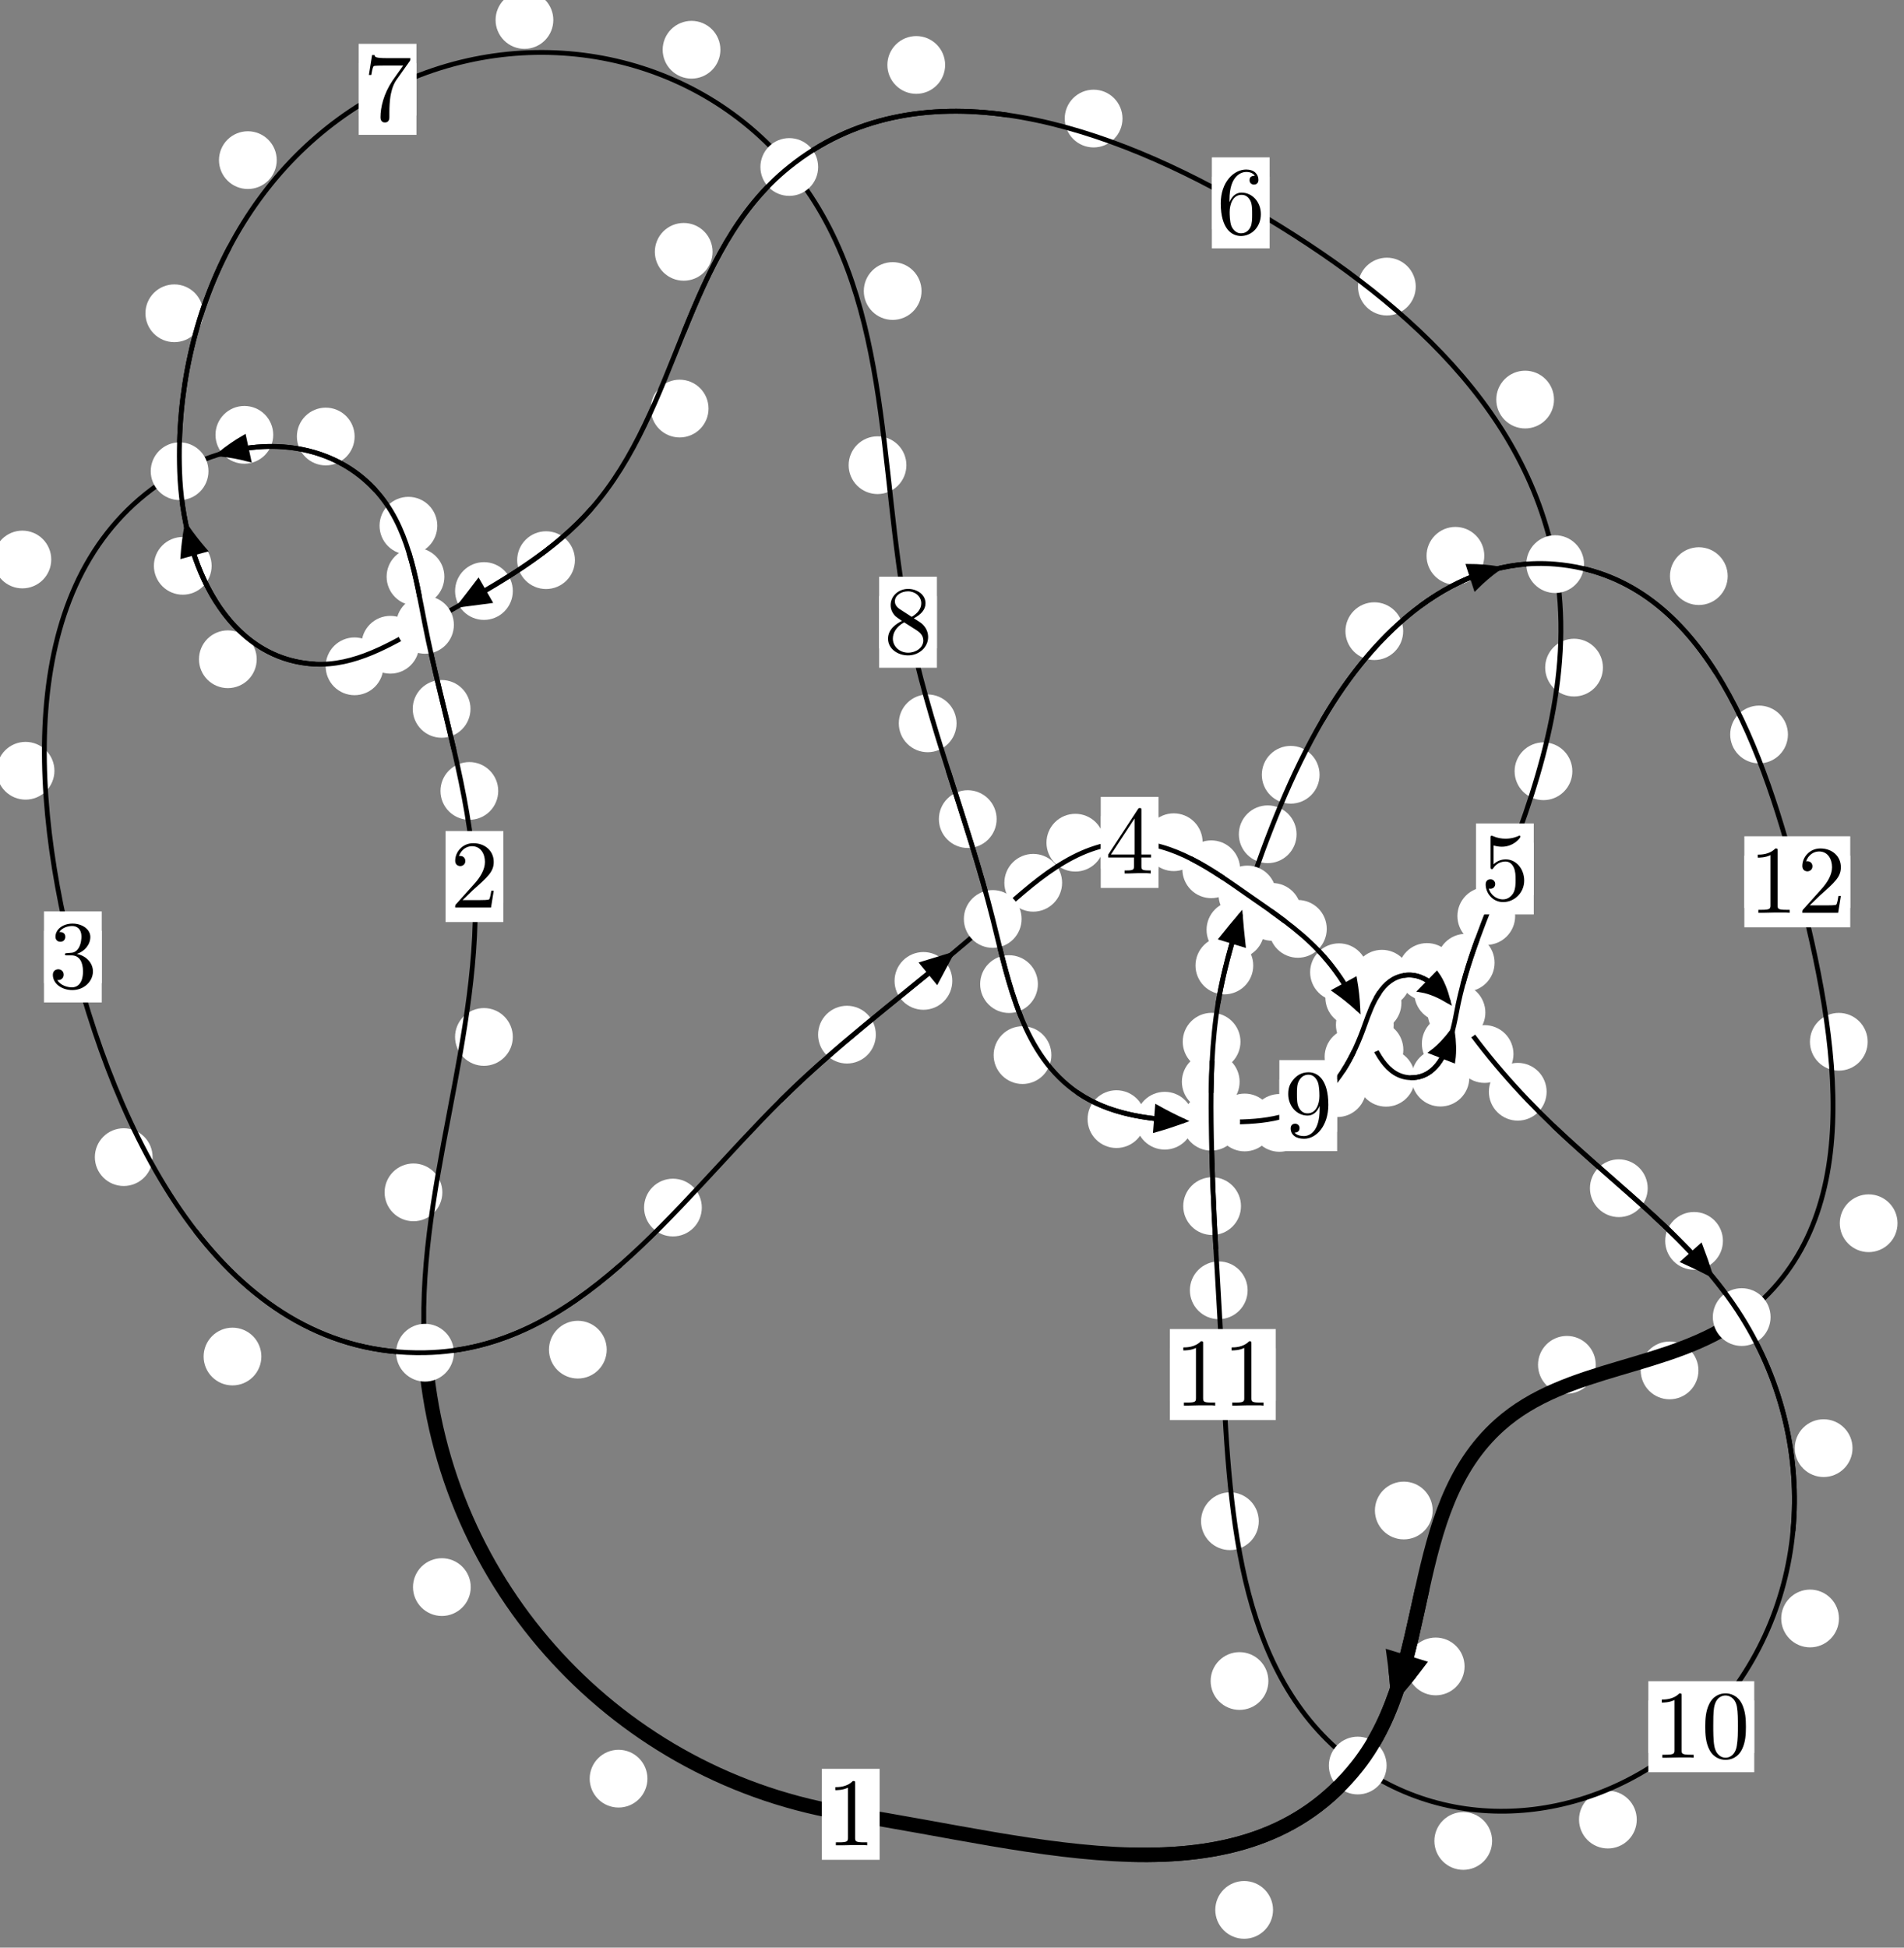 <?xml version="1.0"?>
<!-- Created by MetaPost 1.999 on 2021.07.06:0016 -->
<svg version="1.1" xmlns="http://www.w3.org/2000/svg" xmlns:xlink="http://www.w3.org/1999/xlink" width="197.117" height="201.576" viewBox="0 0 197.117 201.576">
<rect x="0" y="0" width="197.117" height="201.576" fill="#808080" stroke="none"/>
<!-- Original BoundingBox: -44.671341 -60.655792 152.446091 140.919754 -->
  <defs>
    <g transform="scale(0.01,0.01)" id="GLYPHcmr10_48">
      <path style="fill-rule: evenodd;" d="M460 -320C460 -400,455 -480,420 -554C374 -650,292 -666,250 -666C190 -666,117 -640,76 -547C44 -478,39 -400,39 -320C39 -245,43 -155,84 -79C127 2,200 22,249 22C303 22,379 1,423 -94C455 -163,460 -241,460 -320M249 -0C210 -0,151 -25,133 -121C122 -181,122 -273,122 -332C122 -396,122 -462,130 -516C149 -635,224 -644,249 -644C282 -644,348 -626,367 -527C377 -471,377 -395,377 -332C377 -257,377 -189,366 -125C351 -30,294 -0,249 -0"></path>
    </g>
    <g transform="scale(0.01,0.01)" id="GLYPHcmr10_49">
      <path style="fill-rule: evenodd;" d="M294 -640C294 -664,294 -666,271 -666C209 -602,121 -602,89 -602L89 -571C109 -571,168 -571,220 -597L220 -79C220 -43,217 -31,127 -31L95 -31L95 -0L257 -0L130 -3L217 -3L257 -3L297 -3L384 -3L419 -0L419 -31L387 -31C297 -31,294 -42,294 -79"></path>
    </g>
    <g transform="scale(0.01,0.01)" id="GLYPHcmr10_50">
      <path style="fill-rule: evenodd;" d="M127 -77L233 -180C389 -318,449 -372,449 -472C449 -586,359 -666,237 -666C124 -666,50 -574,50 -485C50 -429,100 -429,103 -429C120 -429,155 -441,155 -482C155 -508,137 -534,102 -534C94 -534,92 -534,89 -533C112 -598,166 -635,224 -635C315 -635,358 -554,358 -472C358 -392,308 -313,253 -251L61 -37C50 -26,50 -24,50 -0L421 -0L449 -174L424 -174C419 -144,412 -100,402 -85C395 -77,329 -77,307 -77"></path>
    </g>
    <g transform="scale(0.01,0.01)" id="GLYPHcmr10_51">
      <path style="fill-rule: evenodd;" d="M290 -352C372 -379,430 -449,430 -528C430 -610,342 -666,246 -666C145 -666,69 -606,69 -530C69 -497,91 -478,120 -478C151 -478,171 -500,171 -529C171 -579,124 -579,109 -579C140 -628,206 -641,242 -641C283 -641,338 -619,338 -529C338 -517,336 -459,310 -415C280 -367,246 -364,221 -363C213 -362,189 -360,182 -360C174 -359,167 -358,167 -348C167 -337,174 -337,191 -337L235 -337C317 -337,354 -269,354 -171C354 -35,285 -6,241 -6C198 -6,123 -23,88 -82C123 -77,154 -99,154 -137C154 -173,127 -193,98 -193C74 -193,42 -179,42 -135C42 -44,135 22,244 22C366 22,457 -69,457 -171C457 -253,394 -331,290 -352"></path>
    </g>
    <g transform="scale(0.01,0.01)" id="GLYPHcmr10_52">
      <path style="fill-rule: evenodd;" d="M294 -165L294 -78C294 -42,292 -31,218 -31L197 -31L197 -0L332 -0L238 -3L290 -3L332 -3L374 -3L427 -3L468 -0L468 -31L447 -31C373 -31,371 -42,371 -78L371 -165L471 -165L471 -196L371 -196L371 -651C371 -671,371 -677,355 -677C346 -677,343 -677,335 -665L28 -196L28 -165M300 -196L56 -196L300 -569"></path>
    </g>
    <g transform="scale(0.01,0.01)" id="GLYPHcmr10_53">
      <path style="fill-rule: evenodd;" d="M449 -201C449 -320,367 -420,259 -420C211 -420,168 -404,132 -369L132 -564C152 -558,185 -551,217 -551C340 -551,410 -642,410 -655C410 -661,407 -666,400 -666C399 -666,397 -666,392 -663C372 -654,323 -634,256 -634C216 -634,170 -641,123 -662C115 -665,113 -665,111 -665C101 -665,101 -657,101 -641L101 -345C101 -327,101 -319,115 -319C122 -319,124 -322,128 -328C139 -344,176 -398,257 -398C309 -398,334 -352,342 -334C358 -297,360 -258,360 -208C360 -173,360 -113,336 -71C312 -32,275 -6,229 -6C156 -6,99 -59,82 -118C85 -117,88 -116,99 -116C132 -116,149 -141,149 -165C149 -189,132 -214,99 -214C85 -214,50 -207,50 -161C50 -75,119 22,231 22C347 22,449 -74,449 -201"></path>
    </g>
    <g transform="scale(0.01,0.01)" id="GLYPHcmr10_54">
      <path style="fill-rule: evenodd;" d="M132 -328L132 -352C132 -605,256 -641,307 -641C331 -641,373 -635,395 -601C380 -601,340 -601,340 -556C340 -525,364 -510,386 -510C402 -510,432 -519,432 -558C432 -618,388 -666,305 -666C177 -666,42 -537,42 -316C42 -49,158 22,251 22C362 22,457 -72,457 -204C457 -331,368 -427,257 -427C189 -427,152 -376,132 -328M251 -6C188 -6,158 -66,152 -81C134 -128,134 -208,134 -226C134 -304,166 -404,256 -404C272 -404,318 -404,349 -342C367 -305,367 -254,367 -205C367 -157,367 -107,350 -71C320 -11,274 -6,251 -6"></path>
    </g>
    <g transform="scale(0.01,0.01)" id="GLYPHcmr10_55">
      <path style="fill-rule: evenodd;" d="M476 -609C485 -621,485 -623,485 -644L242 -644C120 -644,118 -657,114 -676L89 -676L56 -470L81 -470C84 -486,93 -549,106 -561C113 -567,191 -567,204 -567L411 -567C400 -551,321 -442,299 -409C209 -274,176 -135,176 -33C176 -23,176 22,222 22C268 22,268 -23,268 -33L268 -84C268 -139,271 -194,279 -248C283 -271,297 -357,341 -419"></path>
    </g>
    <g transform="scale(0.01,0.01)" id="GLYPHcmr10_56">
      <path style="fill-rule: evenodd;" d="M163 -457C117 -487,113 -521,113 -538C113 -599,178 -641,249 -641C322 -641,386 -589,386 -517C386 -460,347 -412,287 -377M309 -362C381 -399,430 -451,430 -517C430 -609,341 -666,250 -666C150 -666,69 -592,69 -499C69 -481,71 -436,113 -389C124 -377,161 -352,186 -335C128 -306,42 -250,42 -151C42 -45,144 22,249 22C362 22,457 -61,457 -168C457 -204,446 -249,408 -291C389 -312,373 -322,309 -362M209 -320L332 -242C360 -223,407 -193,407 -132C407 -58,332 -6,250 -6C164 -6,92 -68,92 -151C92 -209,124 -273,209 -320"></path>
    </g>
    <g transform="scale(0.01,0.01)" id="GLYPHcmr10_57">
      <path style="fill-rule: evenodd;" d="M367 -318L367 -286C367 -52,263 -6,205 -6C188 -6,134 -8,107 -42C151 -42,159 -71,159 -88C159 -119,135 -134,113 -134C97 -134,67 -125,67 -86C67 -19,121 22,206 22C335 22,457 -114,457 -329C457 -598,342 -666,253 -666C198 -666,149 -648,106 -603C65 -558,42 -516,42 -441C42 -316,130 -218,242 -218C303 -218,344 -260,367 -318M243 -241C227 -241,181 -241,150 -304C132 -341,132 -391,132 -440C132 -494,132 -541,153 -578C180 -628,218 -641,253 -641C299 -641,332 -607,349 -562C361 -530,365 -467,365 -421C365 -338,331 -241,243 -241"></path>
    </g>
  </defs>
  <path d="M67.027 184.085C67.027 183.293,66.712 182.532,66.151 181.972C65.591 181.412,64.831 181.097,64.038 181.097C63.245 181.097,62.485 181.412,61.925 181.972C61.364 182.532,61.049 183.293,61.049 184.085C61.049 184.878,61.364 185.638,61.925 186.199C62.485 186.759,63.245 187.074,64.038 187.074C64.831 187.074,65.591 186.759,66.151 186.199C66.712 185.638,67.027 184.878,67.027 184.085Z" style="fill: rgb(100%,100%,100%);stroke: none;"></path>
  <path d="M91.067 187.775C91.067 186.982,90.752 186.222,90.191 185.662C89.631 185.101,88.871 184.786,88.078 184.786C87.285 184.786,86.525 185.101,85.965 185.662C85.404 186.222,85.089 186.982,85.089 187.775C85.089 188.568,85.404 189.328,85.965 189.888C86.525 190.449,87.285 190.764,88.078 190.764C88.871 190.764,89.631 190.449,90.191 189.888C90.752 189.328,91.067 188.568,91.067 187.775Z" style="fill: rgb(100%,100%,100%);stroke: none;"></path>
  <path d="M45.795 123.406C45.795 122.613,45.48 121.853,44.919 121.292C44.359 120.732,43.599 120.417,42.806 120.417C42.013 120.417,41.253 120.732,40.693 121.292C40.132 121.853,39.817 122.613,39.817 123.406C39.817 124.198,40.132 124.959,40.693 125.519C41.253 126.08,42.013 126.394,42.806 126.394C43.599 126.394,44.359 126.08,44.919 125.519C45.48 124.959,45.795 124.198,45.795 123.406Z" style="fill: rgb(100%,100%,100%);stroke: none;"></path>
  <path d="M48.734 164.259C48.734 163.466,48.419 162.706,47.859 162.146C47.298 161.585,46.538 161.27,45.746 161.27C44.953 161.27,44.193 161.585,43.632 162.146C43.072 162.706,42.757 163.466,42.757 164.259C42.757 165.052,43.072 165.812,43.632 166.372C44.193 166.933,44.953 167.248,45.746 167.248C46.538 167.248,47.298 166.933,47.859 166.372C48.419 165.812,48.734 165.052,48.734 164.259Z" style="fill: rgb(100%,100%,100%);stroke: none;"></path>
  <path d="M51.58 81.86C51.58 81.068,51.265 80.308,50.704 79.747C50.144 79.187,49.383 78.872,48.591 78.872C47.798 78.872,47.038 79.187,46.477 79.747C45.917 80.308,45.602 81.068,45.602 81.86C45.602 82.653,45.917 83.413,46.477 83.974C47.038 84.534,47.798 84.849,48.591 84.849C49.383 84.849,50.144 84.534,50.704 83.974C51.265 83.413,51.58 82.653,51.58 81.86Z" style="fill: rgb(100%,100%,100%);stroke: none;"></path>
  <path d="M53.09 107.32C53.09 106.527,52.775 105.767,52.214 105.207C51.654 104.646,50.893 104.331,50.101 104.331C49.308 104.331,48.548 104.646,47.987 105.207C47.427 105.767,47.112 106.527,47.112 107.32C47.112 108.113,47.427 108.873,47.987 109.433C48.548 109.994,49.308 110.309,50.101 110.309C50.893 110.309,51.654 109.994,52.214 109.433C52.775 108.873,53.09 108.113,53.09 107.32Z" style="fill: rgb(100%,100%,100%);stroke: none;"></path>
  <path d="M46.003 59.687C46.003 58.894,45.689 58.134,45.128 57.574C44.568 57.013,43.807 56.698,43.015 56.698C42.222 56.698,41.462 57.013,40.901 57.574C40.341 58.134,40.026 58.894,40.026 59.687C40.026 60.48,40.341 61.24,40.901 61.8C41.462 62.361,42.222 62.676,43.015 62.676C43.807 62.676,44.568 62.361,45.128 61.8C45.689 61.24,46.003 60.48,46.003 59.687Z" style="fill: rgb(100%,100%,100%);stroke: none;"></path>
  <path d="M48.708 73.366C48.708 72.574,48.393 71.814,47.832 71.253C47.272 70.693,46.512 70.378,45.719 70.378C44.926 70.378,44.166 70.693,43.606 71.253C43.045 71.814,42.73 72.574,42.73 73.366C42.73 74.159,43.045 74.919,43.606 75.48C44.166 76.04,44.926 76.355,45.719 76.355C46.512 76.355,47.272 76.04,47.832 75.48C48.393 74.919,48.708 74.159,48.708 73.366Z" style="fill: rgb(100%,100%,100%);stroke: none;"></path>
  <path d="M36.713 45.178C36.713 44.386,36.398 43.626,35.838 43.065C35.277 42.505,34.517 42.19,33.724 42.19C32.932 42.19,32.171 42.505,31.611 43.065C31.051 43.626,30.736 44.386,30.736 45.178C30.736 45.971,31.051 46.731,31.611 47.292C32.171 47.852,32.932 48.167,33.724 48.167C34.517 48.167,35.277 47.852,35.838 47.292C36.398 46.731,36.713 45.971,36.713 45.178Z" style="fill: rgb(100%,100%,100%);stroke: none;"></path>
  <path d="M45.272 54.41C45.272 53.618,44.958 52.858,44.397 52.297C43.837 51.737,43.076 51.422,42.284 51.422C41.491 51.422,40.731 51.737,40.17 52.297C39.61 52.858,39.295 53.618,39.295 54.41C39.295 55.203,39.61 55.963,40.17 56.524C40.731 57.084,41.491 57.399,42.284 57.399C43.076 57.399,43.837 57.084,44.397 56.524C44.958 55.963,45.272 55.203,45.272 54.41Z" style="fill: rgb(100%,100%,100%);stroke: none;"></path>
  <path d="M5.306 57.906C5.306 57.114,4.991 56.354,4.431 55.793C3.87 55.233,3.11 54.918,2.317 54.918C1.525 54.918,0.765 55.233,0.204 55.793C-0.356 56.354,-0.671 57.114,-0.671 57.906C-0.671 58.699,-0.356 59.459,0.204 60.02C0.765 60.58,1.525 60.895,2.317 60.895C3.11 60.895,3.87 60.58,4.431 60.02C4.991 59.459,5.306 58.699,5.306 57.906Z" style="fill: rgb(100%,100%,100%);stroke: none;"></path>
  <path d="M28.287 45.004C28.287 44.211,27.972 43.451,27.412 42.891C26.851 42.33,26.091 42.015,25.299 42.015C24.506 42.015,23.746 42.33,23.185 42.891C22.625 43.451,22.31 44.211,22.31 45.004C22.31 45.797,22.625 46.557,23.185 47.117C23.746 47.678,24.506 47.993,25.299 47.993C26.091 47.993,26.851 47.678,27.412 47.117C27.972 46.557,28.287 45.797,28.287 45.004Z" style="fill: rgb(100%,100%,100%);stroke: none;"></path>
  <path d="M15.797 119.758C15.797 118.966,15.483 118.205,14.922 117.645C14.362 117.085,13.601 116.77,12.809 116.77C12.016 116.77,11.256 117.085,10.695 117.645C10.135 118.205,9.82 118.966,9.82 119.758C9.82 120.551,10.135 121.311,10.695 121.872C11.256 122.432,12.016 122.747,12.809 122.747C13.601 122.747,14.362 122.432,14.922 121.872C15.483 121.311,15.797 120.551,15.797 119.758Z" style="fill: rgb(100%,100%,100%);stroke: none;"></path>
  <path d="M5.635 79.771C5.635 78.978,5.32 78.218,4.759 77.658C4.199 77.097,3.439 76.782,2.646 76.782C1.853 76.782,1.093 77.097,0.533 77.658C-0.028 78.218,-0.343 78.978,-0.343 79.771C-0.343 80.564,-0.028 81.324,0.533 81.884C1.093 82.445,1.853 82.76,2.646 82.76C3.439 82.76,4.199 82.445,4.759 81.884C5.32 81.324,5.635 80.564,5.635 79.771Z" style="fill: rgb(100%,100%,100%);stroke: none;"></path>
  <path d="M62.812 139.685C62.812 138.893,62.497 138.132,61.936 137.572C61.376 137.012,60.616 136.697,59.823 136.697C59.03 136.697,58.27 137.012,57.71 137.572C57.149 138.132,56.834 138.893,56.834 139.685C56.834 140.478,57.149 141.238,57.71 141.799C58.27 142.359,59.03 142.674,59.823 142.674C60.616 142.674,61.376 142.359,61.936 141.799C62.497 141.238,62.812 140.478,62.812 139.685Z" style="fill: rgb(100%,100%,100%);stroke: none;"></path>
  <path d="M27.058 140.396C27.058 139.604,26.743 138.844,26.183 138.283C25.622 137.723,24.862 137.408,24.069 137.408C23.277 137.408,22.517 137.723,21.956 138.283C21.396 138.844,21.081 139.604,21.081 140.396C21.081 141.189,21.396 141.949,21.956 142.51C22.517 143.07,23.277 143.385,24.069 143.385C24.862 143.385,25.622 143.07,26.183 142.51C26.743 141.949,27.058 141.189,27.058 140.396Z" style="fill: rgb(100%,100%,100%);stroke: none;"></path>
  <path d="M90.673 107.082C90.673 106.29,90.358 105.529,89.797 104.969C89.237 104.409,88.477 104.094,87.684 104.094C86.891 104.094,86.131 104.409,85.571 104.969C85.01 105.529,84.695 106.29,84.695 107.082C84.695 107.875,85.01 108.635,85.571 109.196C86.131 109.756,86.891 110.071,87.684 110.071C88.477 110.071,89.237 109.756,89.797 109.196C90.358 108.635,90.673 107.875,90.673 107.082Z" style="fill: rgb(100%,100%,100%);stroke: none;"></path>
  <path d="M72.657 124.978C72.657 124.186,72.342 123.426,71.782 122.865C71.221 122.305,70.461 121.99,69.668 121.99C68.876 121.99,68.115 122.305,67.555 122.865C66.995 123.426,66.68 124.186,66.68 124.978C66.68 125.771,66.995 126.531,67.555 127.092C68.115 127.652,68.876 127.967,69.668 127.967C70.461 127.967,71.221 127.652,71.782 127.092C72.342 126.531,72.657 125.771,72.657 124.978Z" style="fill: rgb(100%,100%,100%);stroke: none;"></path>
  <path d="M109.957 91.365C109.957 90.572,109.642 89.812,109.081 89.252C108.521 88.691,107.761 88.376,106.968 88.376C106.175 88.376,105.415 88.691,104.855 89.252C104.294 89.812,103.979 90.572,103.979 91.365C103.979 92.158,104.294 92.918,104.855 93.478C105.415 94.039,106.175 94.354,106.968 94.354C107.761 94.354,108.521 94.039,109.081 93.478C109.642 92.918,109.957 92.158,109.957 91.365Z" style="fill: rgb(100%,100%,100%);stroke: none;"></path>
  <path d="M98.589 101.521C98.589 100.728,98.274 99.968,97.714 99.408C97.153 98.847,96.393 98.532,95.601 98.532C94.808 98.532,94.048 98.847,93.487 99.408C92.927 99.968,92.612 100.728,92.612 101.521C92.612 102.314,92.927 103.074,93.487 103.634C94.048 104.195,94.808 104.51,95.601 104.51C96.393 104.51,97.153 104.195,97.714 103.634C98.274 103.074,98.589 102.314,98.589 101.521Z" style="fill: rgb(100%,100%,100%);stroke: none;"></path>
  <path d="M124.504 87.167C124.504 86.374,124.189 85.614,123.629 85.053C123.068 84.493,122.308 84.178,121.515 84.178C120.723 84.178,119.963 84.493,119.402 85.053C118.842 85.614,118.527 86.374,118.527 87.167C118.527 87.959,118.842 88.719,119.402 89.28C119.963 89.84,120.723 90.155,121.515 90.155C122.308 90.155,123.068 89.84,123.629 89.28C124.189 88.719,124.504 87.959,124.504 87.167Z" style="fill: rgb(100%,100%,100%);stroke: none;"></path>
  <path d="M114.316 87.215C114.316 86.423,114.001 85.662,113.441 85.102C112.88 84.541,112.12 84.227,111.327 84.227C110.535 84.227,109.775 84.541,109.214 85.102C108.654 85.662,108.339 86.423,108.339 87.215C108.339 88.008,108.654 88.768,109.214 89.329C109.775 89.889,110.535 90.204,111.327 90.204C112.12 90.204,112.88 89.889,113.441 89.329C114.001 88.768,114.316 88.008,114.316 87.215Z" style="fill: rgb(100%,100%,100%);stroke: none;"></path>
  <path d="M134.711 94.381C134.711 93.588,134.396 92.828,133.835 92.267C133.275 91.707,132.515 91.392,131.722 91.392C130.929 91.392,130.169 91.707,129.609 92.267C129.048 92.828,128.733 93.588,128.733 94.381C128.733 95.173,129.048 95.933,129.609 96.494C130.169 97.054,130.929 97.369,131.722 97.369C132.515 97.369,133.275 97.054,133.835 96.494C134.396 95.933,134.711 95.173,134.711 94.381Z" style="fill: rgb(100%,100%,100%);stroke: none;"></path>
  <path d="M128.388 89.967C128.388 89.175,128.073 88.414,127.512 87.854C126.952 87.293,126.192 86.978,125.399 86.978C124.606 86.978,123.846 87.293,123.286 87.854C122.725 88.414,122.41 89.175,122.41 89.967C122.41 90.76,122.725 91.52,123.286 92.081C123.846 92.641,124.606 92.956,125.399 92.956C126.192 92.956,126.952 92.641,127.512 92.081C128.073 91.52,128.388 90.76,128.388 89.967Z" style="fill: rgb(100%,100%,100%);stroke: none;"></path>
  <path d="M141.611 100.623C141.611 99.83,141.296 99.07,140.736 98.51C140.175 97.949,139.415 97.634,138.622 97.634C137.83 97.634,137.07 97.949,136.509 98.51C135.949 99.07,135.634 99.83,135.634 100.623C135.634 101.416,135.949 102.176,136.509 102.736C137.07 103.297,137.83 103.612,138.622 103.612C139.415 103.612,140.175 103.297,140.736 102.736C141.296 102.176,141.611 101.416,141.611 100.623Z" style="fill: rgb(100%,100%,100%);stroke: none;"></path>
  <path d="M137.356 96.135C137.356 95.342,137.041 94.582,136.481 94.021C135.92 93.461,135.16 93.146,134.367 93.146C133.575 93.146,132.814 93.461,132.254 94.021C131.693 94.582,131.378 95.342,131.378 96.135C131.378 96.927,131.693 97.688,132.254 98.248C132.814 98.809,133.575 99.124,134.367 99.124C135.16 99.124,135.92 98.809,136.481 98.248C137.041 97.688,137.356 96.927,137.356 96.135Z" style="fill: rgb(100%,100%,100%);stroke: none;"></path>
  <path d="M145.285 108.653C145.285 107.86,144.97 107.1,144.41 106.539C143.849 105.979,143.089 105.664,142.297 105.664C141.504 105.664,140.744 105.979,140.183 106.539C139.623 107.1,139.308 107.86,139.308 108.653C139.308 109.445,139.623 110.205,140.183 110.766C140.744 111.326,141.504 111.641,142.297 111.641C143.089 111.641,143.849 111.326,144.41 110.766C144.97 110.205,145.285 109.445,145.285 108.653Z" style="fill: rgb(100%,100%,100%);stroke: none;"></path>
  <path d="M143.19 103.242C143.19 102.45,142.875 101.69,142.314 101.129C141.754 100.569,140.994 100.254,140.201 100.254C139.408 100.254,138.648 100.569,138.088 101.129C137.527 101.69,137.212 102.45,137.212 103.242C137.212 104.035,137.527 104.795,138.088 105.356C138.648 105.916,139.408 106.231,140.201 106.231C140.994 106.231,141.754 105.916,142.314 105.356C142.875 104.795,143.19 104.035,143.19 103.242Z" style="fill: rgb(100%,100%,100%);stroke: none;"></path>
  <path d="M152.114 111.53C152.114 110.738,151.799 109.977,151.238 109.417C150.678 108.857,149.918 108.542,149.125 108.542C148.332 108.542,147.572 108.857,147.012 109.417C146.451 109.977,146.136 110.738,146.136 111.53C146.136 112.323,146.451 113.083,147.012 113.644C147.572 114.204,148.332 114.519,149.125 114.519C149.918 114.519,150.678 114.204,151.238 113.644C151.799 113.083,152.114 112.323,152.114 111.53Z" style="fill: rgb(100%,100%,100%);stroke: none;"></path>
  <path d="M146.485 111.546C146.485 110.753,146.17 109.993,145.61 109.433C145.049 108.872,144.289 108.557,143.497 108.557C142.704 108.557,141.944 108.872,141.383 109.433C140.823 109.993,140.508 110.753,140.508 111.546C140.508 112.339,140.823 113.099,141.383 113.659C141.944 114.22,142.704 114.535,143.497 114.535C144.289 114.535,145.049 114.22,145.61 113.659C146.17 113.099,146.485 112.339,146.485 111.546Z" style="fill: rgb(100%,100%,100%);stroke: none;"></path>
  <path d="M154.73 99.637C154.73 98.844,154.415 98.084,153.855 97.524C153.294 96.963,152.534 96.648,151.741 96.648C150.949 96.648,150.188 96.963,149.628 97.524C149.067 98.084,148.753 98.844,148.753 99.637C148.753 100.43,149.067 101.19,149.628 101.75C150.188 102.311,150.949 102.626,151.741 102.626C152.534 102.626,153.294 102.311,153.855 101.75C154.415 101.19,154.73 100.43,154.73 99.637Z" style="fill: rgb(100%,100%,100%);stroke: none;"></path>
  <path d="M153.181 108.017C153.181 107.224,152.866 106.464,152.305 105.904C151.745 105.343,150.985 105.028,150.192 105.028C149.399 105.028,148.639 105.343,148.079 105.904C147.518 106.464,147.203 107.224,147.203 108.017C147.203 108.81,147.518 109.57,148.079 110.13C148.639 110.691,149.399 111.006,150.192 111.006C150.985 111.006,151.745 110.691,152.305 110.13C152.866 109.57,153.181 108.81,153.181 108.017Z" style="fill: rgb(100%,100%,100%);stroke: none;"></path>
  <path d="M162.782 79.822C162.782 79.029,162.467 78.269,161.906 77.709C161.346 77.148,160.586 76.833,159.793 76.833C159 76.833,158.24 77.148,157.68 77.709C157.119 78.269,156.804 79.029,156.804 79.822C156.804 80.615,157.119 81.375,157.68 81.935C158.24 82.496,159 82.811,159.793 82.811C160.586 82.811,161.346 82.496,161.906 81.935C162.467 81.375,162.782 80.615,162.782 79.822Z" style="fill: rgb(100%,100%,100%);stroke: none;"></path>
  <path d="M156.861 94.807C156.861 94.014,156.546 93.254,155.985 92.694C155.425 92.133,154.664 91.818,153.872 91.818C153.079 91.818,152.319 92.133,151.758 92.694C151.198 93.254,150.883 94.014,150.883 94.807C150.883 95.6,151.198 96.36,151.758 96.92C152.319 97.481,153.079 97.796,153.872 97.796C154.664 97.796,155.425 97.481,155.985 96.92C156.546 96.36,156.861 95.6,156.861 94.807Z" style="fill: rgb(100%,100%,100%);stroke: none;"></path>
  <path d="M160.883 41.354C160.883 40.561,160.568 39.801,160.007 39.241C159.447 38.68,158.686 38.365,157.894 38.365C157.101 38.365,156.341 38.68,155.78 39.241C155.22 39.801,154.905 40.561,154.905 41.354C154.905 42.147,155.22 42.907,155.78 43.467C156.341 44.028,157.101 44.343,157.894 44.343C158.686 44.343,159.447 44.028,160.007 43.467C160.568 42.907,160.883 42.147,160.883 41.354Z" style="fill: rgb(100%,100%,100%);stroke: none;"></path>
  <path d="M165.947 69.094C165.947 68.302,165.632 67.541,165.071 66.981C164.511 66.421,163.751 66.106,162.958 66.106C162.165 66.106,161.405 66.421,160.845 66.981C160.284 67.541,159.969 68.302,159.969 69.094C159.969 69.887,160.284 70.647,160.845 71.208C161.405 71.768,162.165 72.083,162.958 72.083C163.751 72.083,164.511 71.768,165.071 71.208C165.632 70.647,165.947 69.887,165.947 69.094Z" style="fill: rgb(100%,100%,100%);stroke: none;"></path>
  <path d="M116.208 12.27C116.208 11.477,115.893 10.717,115.332 10.157C114.772 9.596,114.012 9.281,113.219 9.281C112.426 9.281,111.666 9.596,111.106 10.157C110.545 10.717,110.23 11.477,110.23 12.27C110.23 13.063,110.545 13.823,111.106 14.383C111.666 14.944,112.426 15.259,113.219 15.259C114.012 15.259,114.772 14.944,115.332 14.383C115.893 13.823,116.208 13.063,116.208 12.27Z" style="fill: rgb(100%,100%,100%);stroke: none;"></path>
  <path d="M146.569 29.66C146.569 28.867,146.254 28.107,145.694 27.547C145.134 26.986,144.373 26.671,143.581 26.671C142.788 26.671,142.028 26.986,141.467 27.547C140.907 28.107,140.592 28.867,140.592 29.66C140.592 30.453,140.907 31.213,141.467 31.773C142.028 32.334,142.788 32.649,143.581 32.649C144.373 32.649,145.134 32.334,145.694 31.773C146.254 31.213,146.569 30.453,146.569 29.66Z" style="fill: rgb(100%,100%,100%);stroke: none;"></path>
  <path d="M73.772 26.064C73.772 25.272,73.457 24.511,72.897 23.951C72.336 23.39,71.576 23.076,70.784 23.076C69.991 23.076,69.231 23.39,68.67 23.951C68.11 24.511,67.795 25.272,67.795 26.064C67.795 26.857,68.11 27.617,68.67 28.178C69.231 28.738,69.991 29.053,70.784 29.053C71.576 29.053,72.336 28.738,72.897 28.178C73.457 27.617,73.772 26.857,73.772 26.064Z" style="fill: rgb(100%,100%,100%);stroke: none;"></path>
  <path d="M97.847 6.723C97.847 5.93,97.532 5.17,96.971 4.61C96.411 4.049,95.651 3.734,94.858 3.734C94.065 3.734,93.305 4.049,92.745 4.61C92.184 5.17,91.869 5.93,91.869 6.723C91.869 7.516,92.184 8.276,92.745 8.836C93.305 9.397,94.065 9.712,94.858 9.712C95.651 9.712,96.411 9.397,96.971 8.836C97.532 8.276,97.847 7.516,97.847 6.723Z" style="fill: rgb(100%,100%,100%);stroke: none;"></path>
  <path d="M59.521 57.974C59.521 57.181,59.206 56.421,58.645 55.861C58.085 55.3,57.325 54.985,56.532 54.985C55.739 54.985,54.979 55.3,54.419 55.861C53.858 56.421,53.543 57.181,53.543 57.974C53.543 58.767,53.858 59.527,54.419 60.087C54.979 60.648,55.739 60.963,56.532 60.963C57.325 60.963,58.085 60.648,58.645 60.087C59.206 59.527,59.521 58.767,59.521 57.974Z" style="fill: rgb(100%,100%,100%);stroke: none;"></path>
  <path d="M73.352 42.286C73.352 41.493,73.037 40.733,72.476 40.172C71.916 39.612,71.156 39.297,70.363 39.297C69.57 39.297,68.81 39.612,68.25 40.172C67.689 40.733,67.374 41.493,67.374 42.286C67.374 43.078,67.689 43.838,68.25 44.399C68.81 44.959,69.57 45.274,70.363 45.274C71.156 45.274,71.916 44.959,72.476 44.399C73.037 43.838,73.352 43.078,73.352 42.286Z" style="fill: rgb(100%,100%,100%);stroke: none;"></path>
  <path d="M43.4 66.73C43.4 65.938,43.085 65.178,42.525 64.617C41.964 64.057,41.204 63.742,40.412 63.742C39.619 63.742,38.859 64.057,38.298 64.617C37.738 65.178,37.423 65.938,37.423 66.73C37.423 67.523,37.738 68.283,38.298 68.844C38.859 69.404,39.619 69.719,40.412 69.719C41.204 69.719,41.964 69.404,42.525 68.844C43.085 68.283,43.4 67.523,43.4 66.73Z" style="fill: rgb(100%,100%,100%);stroke: none;"></path>
  <path d="M53.091 61.169C53.091 60.376,52.776 59.616,52.216 59.056C51.655 58.495,50.895 58.18,50.103 58.18C49.31 58.18,48.55 58.495,47.989 59.056C47.429 59.616,47.114 60.376,47.114 61.169C47.114 61.962,47.429 62.722,47.989 63.283C48.55 63.843,49.31 64.158,50.103 64.158C50.895 64.158,51.655 63.843,52.216 63.283C52.776 62.722,53.091 61.962,53.091 61.169Z" style="fill: rgb(100%,100%,100%);stroke: none;"></path>
  <path d="M26.577 68.23C26.577 67.438,26.262 66.678,25.702 66.117C25.141 65.557,24.381 65.242,23.589 65.242C22.796 65.242,22.036 65.557,21.475 66.117C20.915 66.678,20.6 67.438,20.6 68.23C20.6 69.023,20.915 69.783,21.475 70.344C22.036 70.904,22.796 71.219,23.589 71.219C24.381 71.219,25.141 70.904,25.702 70.344C26.262 69.783,26.577 69.023,26.577 68.23Z" style="fill: rgb(100%,100%,100%);stroke: none;"></path>
  <path d="M39.693 68.961C39.693 68.169,39.378 67.408,38.818 66.848C38.257 66.287,37.497 65.973,36.704 65.973C35.912 65.973,35.152 66.287,34.591 66.848C34.031 67.408,33.716 68.169,33.716 68.961C33.716 69.754,34.031 70.514,34.591 71.075C35.152 71.635,35.912 71.95,36.704 71.95C37.497 71.95,38.257 71.635,38.818 71.075C39.378 70.514,39.693 69.754,39.693 68.961Z" style="fill: rgb(100%,100%,100%);stroke: none;"></path>
  <path d="M21.035 32.424C21.035 31.631,20.72 30.871,20.16 30.31C19.599 29.75,18.839 29.435,18.047 29.435C17.254 29.435,16.494 29.75,15.933 30.31C15.373 30.871,15.058 31.631,15.058 32.424C15.058 33.216,15.373 33.977,15.933 34.537C16.494 35.098,17.254 35.412,18.047 35.412C18.839 35.412,19.599 35.098,20.16 34.537C20.72 33.977,21.035 33.216,21.035 32.424Z" style="fill: rgb(100%,100%,100%);stroke: none;"></path>
  <path d="M21.91 58.561C21.91 57.769,21.595 57.009,21.035 56.448C20.474 55.888,19.714 55.573,18.922 55.573C18.129 55.573,17.369 55.888,16.808 56.448C16.248 57.009,15.933 57.769,15.933 58.561C15.933 59.354,16.248 60.114,16.808 60.675C17.369 61.235,18.129 61.55,18.922 61.55C19.714 61.55,20.474 61.235,21.035 60.675C21.595 60.114,21.91 59.354,21.91 58.561Z" style="fill: rgb(100%,100%,100%);stroke: none;"></path>
  <path d="M57.284 2.069C57.284 1.276,56.969 0.516,56.409 -0.044C55.848 -0.605,55.088 -0.92,54.295 -0.92C53.503 -0.92,52.743 -0.605,52.182 -0.044C51.622 0.516,51.307 1.276,51.307 2.069C51.307 2.862,51.622 3.622,52.182 4.182C52.743 4.743,53.503 5.058,54.295 5.058C55.088 5.058,55.848 4.743,56.409 4.182C56.969 3.622,57.284 2.862,57.284 2.069Z" style="fill: rgb(100%,100%,100%);stroke: none;"></path>
  <path d="M28.649 16.573C28.649 15.78,28.334 15.02,27.773 14.459C27.213 13.899,26.453 13.584,25.66 13.584C24.867 13.584,24.107 13.899,23.547 14.459C22.986 15.02,22.671 15.78,22.671 16.573C22.671 17.365,22.986 18.125,23.547 18.686C24.107 19.246,24.867 19.561,25.66 19.561C26.453 19.561,27.213 19.246,27.773 18.686C28.334 18.125,28.649 17.365,28.649 16.573Z" style="fill: rgb(100%,100%,100%);stroke: none;"></path>
  <path d="M95.404 30.12C95.404 29.327,95.089 28.567,94.529 28.007C93.968 27.446,93.208 27.131,92.415 27.131C91.623 27.131,90.863 27.446,90.302 28.007C89.742 28.567,89.427 29.327,89.427 30.12C89.427 30.913,89.742 31.673,90.302 32.233C90.863 32.794,91.623 33.109,92.415 33.109C93.208 33.109,93.968 32.794,94.529 32.233C95.089 31.673,95.404 30.913,95.404 30.12Z" style="fill: rgb(100%,100%,100%);stroke: none;"></path>
  <path d="M74.582 5.148C74.582 4.356,74.267 3.596,73.707 3.035C73.146 2.475,72.386 2.16,71.593 2.16C70.801 2.16,70.041 2.475,69.48 3.035C68.92 3.596,68.605 4.356,68.605 5.148C68.605 5.941,68.92 6.701,69.48 7.262C70.041 7.822,70.801 8.137,71.593 8.137C72.386 8.137,73.146 7.822,73.707 7.262C74.267 6.701,74.582 5.941,74.582 5.148Z" style="fill: rgb(100%,100%,100%);stroke: none;"></path>
  <path d="M99.029 74.864C99.029 74.071,98.714 73.311,98.153 72.751C97.593 72.19,96.833 71.875,96.04 71.875C95.247 71.875,94.487 72.19,93.927 72.751C93.366 73.311,93.051 74.071,93.051 74.864C93.051 75.657,93.366 76.417,93.927 76.977C94.487 77.538,95.247 77.853,96.04 77.853C96.833 77.853,97.593 77.538,98.153 76.977C98.714 76.417,99.029 75.657,99.029 74.864Z" style="fill: rgb(100%,100%,100%);stroke: none;"></path>
  <path d="M93.837 48.145C93.837 47.353,93.522 46.593,92.961 46.032C92.401 45.472,91.641 45.157,90.848 45.157C90.055 45.157,89.295 45.472,88.735 46.032C88.174 46.593,87.859 47.353,87.859 48.145C87.859 48.938,88.174 49.698,88.735 50.259C89.295 50.819,90.055 51.134,90.848 51.134C91.641 51.134,92.401 50.819,92.961 50.259C93.522 49.698,93.837 48.938,93.837 48.145Z" style="fill: rgb(100%,100%,100%);stroke: none;"></path>
  <path d="M107.451 101.851C107.451 101.058,107.136 100.298,106.575 99.737C106.015 99.177,105.255 98.862,104.462 98.862C103.669 98.862,102.909 99.177,102.349 99.737C101.788 100.298,101.473 101.058,101.473 101.851C101.473 102.643,101.788 103.404,102.349 103.964C102.909 104.525,103.669 104.84,104.462 104.84C105.255 104.84,106.015 104.525,106.575 103.964C107.136 103.404,107.451 102.643,107.451 101.851Z" style="fill: rgb(100%,100%,100%);stroke: none;"></path>
  <path d="M103.179 84.774C103.179 83.981,102.864 83.221,102.303 82.661C101.743 82.1,100.983 81.785,100.19 81.785C99.397 81.785,98.637 82.1,98.077 82.661C97.516 83.221,97.201 83.981,97.201 84.774C97.201 85.567,97.516 86.327,98.077 86.887C98.637 87.448,99.397 87.763,100.19 87.763C100.983 87.763,101.743 87.448,102.303 86.887C102.864 86.327,103.179 85.567,103.179 84.774Z" style="fill: rgb(100%,100%,100%);stroke: none;"></path>
  <path d="M118.572 115.825C118.572 115.033,118.257 114.273,117.697 113.712C117.136 113.152,116.376 112.837,115.583 112.837C114.791 112.837,114.03 113.152,113.47 113.712C112.909 114.273,112.595 115.033,112.595 115.825C112.595 116.618,112.909 117.378,113.47 117.939C114.03 118.499,114.791 118.814,115.583 118.814C116.376 118.814,117.136 118.499,117.697 117.939C118.257 117.378,118.572 116.618,118.572 115.825Z" style="fill: rgb(100%,100%,100%);stroke: none;"></path>
  <path d="M108.847 109.201C108.847 108.408,108.533 107.648,107.972 107.087C107.412 106.527,106.651 106.212,105.859 106.212C105.066 106.212,104.306 106.527,103.745 107.087C103.185 107.648,102.87 108.408,102.87 109.201C102.87 109.993,103.185 110.753,103.745 111.314C104.306 111.874,105.066 112.189,105.859 112.189C106.651 112.189,107.412 111.874,107.972 111.314C108.533 110.753,108.847 109.993,108.847 109.201Z" style="fill: rgb(100%,100%,100%);stroke: none;"></path>
  <path d="M131.847 116.174C131.847 115.381,131.532 114.621,130.972 114.06C130.411 113.5,129.651 113.185,128.858 113.185C128.066 113.185,127.306 113.5,126.745 114.06C126.185 114.621,125.87 115.381,125.87 116.174C125.87 116.966,126.185 117.726,126.745 118.287C127.306 118.847,128.066 119.162,128.858 119.162C129.651 119.162,130.411 118.847,130.972 118.287C131.532 117.726,131.847 116.966,131.847 116.174Z" style="fill: rgb(100%,100%,100%);stroke: none;"></path>
  <path d="M123.574 115.989C123.574 115.196,123.259 114.436,122.698 113.876C122.138 113.315,121.377 113,120.585 113C119.792 113,119.032 113.315,118.471 113.876C117.911 114.436,117.596 115.196,117.596 115.989C117.596 116.782,117.911 117.542,118.471 118.102C119.032 118.663,119.792 118.978,120.585 118.978C121.377 118.978,122.138 118.663,122.698 118.102C123.259 117.542,123.574 116.782,123.574 115.989Z" style="fill: rgb(100%,100%,100%);stroke: none;"></path>
  <path d="M141.437 112.622C141.437 111.829,141.123 111.069,140.562 110.508C140.002 109.948,139.241 109.633,138.449 109.633C137.656 109.633,136.896 109.948,136.335 110.508C135.775 111.069,135.46 111.829,135.46 112.622C135.46 113.414,135.775 114.174,136.335 114.735C136.896 115.295,137.656 115.61,138.449 115.61C139.241 115.61,140.002 115.295,140.562 114.735C141.123 114.174,141.437 113.414,141.437 112.622Z" style="fill: rgb(100%,100%,100%);stroke: none;"></path>
  <path d="M135.45 116.217C135.45 115.424,135.135 114.664,134.574 114.103C134.014 113.543,133.254 113.228,132.461 113.228C131.668 113.228,130.908 113.543,130.348 114.103C129.787 114.664,129.472 115.424,129.472 116.217C129.472 117.009,129.787 117.77,130.348 118.33C130.908 118.89,131.668 119.205,132.461 119.205C133.254 119.205,134.014 118.89,134.574 118.33C135.135 117.77,135.45 117.009,135.45 116.217Z" style="fill: rgb(100%,100%,100%);stroke: none;"></path>
  <path d="M145.086 103.794C145.086 103.002,144.771 102.242,144.211 101.681C143.65 101.121,142.89 100.806,142.097 100.806C141.305 100.806,140.545 101.121,139.984 101.681C139.424 102.242,139.109 103.002,139.109 103.794C139.109 104.587,139.424 105.347,139.984 105.908C140.545 106.468,141.305 106.783,142.097 106.783C142.89 106.783,143.65 106.468,144.211 105.908C144.771 105.347,145.086 104.587,145.086 103.794Z" style="fill: rgb(100%,100%,100%);stroke: none;"></path>
  <path d="M143.115 109.378C143.115 108.586,142.8 107.826,142.239 107.265C141.679 106.705,140.919 106.39,140.126 106.39C139.333 106.39,138.573 106.705,138.013 107.265C137.452 107.826,137.137 108.586,137.137 109.378C137.137 110.171,137.452 110.931,138.013 111.492C138.573 112.052,139.333 112.367,140.126 112.367C140.919 112.367,141.679 112.052,142.239 111.492C142.8 110.931,143.115 110.171,143.115 109.378Z" style="fill: rgb(100%,100%,100%);stroke: none;"></path>
  <path d="M150.722 100.597C150.722 99.804,150.407 99.044,149.847 98.484C149.286 97.923,148.526 97.608,147.733 97.608C146.941 97.608,146.181 97.923,145.62 98.484C145.06 99.044,144.745 99.804,144.745 100.597C144.745 101.39,145.06 102.15,145.62 102.71C146.181 103.271,146.941 103.586,147.733 103.586C148.526 103.586,149.286 103.271,149.847 102.71C150.407 102.15,150.722 101.39,150.722 100.597Z" style="fill: rgb(100%,100%,100%);stroke: none;"></path>
  <path d="M146.058 101.293C146.058 100.5,145.743 99.74,145.183 99.18C144.622 98.619,143.862 98.304,143.069 98.304C142.277 98.304,141.516 98.619,140.956 99.18C140.395 99.74,140.08 100.5,140.08 101.293C140.08 102.086,140.395 102.846,140.956 103.406C141.516 103.967,142.277 104.282,143.069 104.282C143.862 104.282,144.622 103.967,145.183 103.406C145.743 102.846,146.058 102.086,146.058 101.293Z" style="fill: rgb(100%,100%,100%);stroke: none;"></path>
  <path d="M156.685 109.087C156.685 108.295,156.37 107.535,155.809 106.974C155.249 106.414,154.489 106.099,153.696 106.099C152.903 106.099,152.143 106.414,151.583 106.974C151.022 107.535,150.707 108.295,150.707 109.087C150.707 109.88,151.022 110.64,151.583 111.201C152.143 111.761,152.903 112.076,153.696 112.076C154.489 112.076,155.249 111.761,155.809 111.201C156.37 110.64,156.685 109.88,156.685 109.087Z" style="fill: rgb(100%,100%,100%);stroke: none;"></path>
  <path d="M152.396 102.758C152.396 101.966,152.081 101.205,151.521 100.645C150.96 100.085,150.2 99.77,149.408 99.77C148.615 99.77,147.855 100.085,147.294 100.645C146.734 101.205,146.419 101.966,146.419 102.758C146.419 103.551,146.734 104.311,147.294 104.872C147.855 105.432,148.615 105.747,149.408 105.747C150.2 105.747,150.96 105.432,151.521 104.872C152.081 104.311,152.396 103.551,152.396 102.758Z" style="fill: rgb(100%,100%,100%);stroke: none;"></path>
  <path d="M170.582 122.977C170.582 122.184,170.267 121.424,169.706 120.864C169.146 120.303,168.386 119.988,167.593 119.988C166.8 119.988,166.04 120.303,165.48 120.864C164.919 121.424,164.604 122.184,164.604 122.977C164.604 123.77,164.919 124.53,165.48 125.09C166.04 125.651,166.8 125.966,167.593 125.966C168.386 125.966,169.146 125.651,169.706 125.09C170.267 124.53,170.582 123.77,170.582 122.977Z" style="fill: rgb(100%,100%,100%);stroke: none;"></path>
  <path d="M160.118 112.992C160.118 112.2,159.803 111.439,159.243 110.879C158.682 110.318,157.922 110.004,157.13 110.004C156.337 110.004,155.577 110.318,155.016 110.879C154.456 111.439,154.141 112.2,154.141 112.992C154.141 113.785,154.456 114.545,155.016 115.106C155.577 115.666,156.337 115.981,157.13 115.981C157.922 115.981,158.682 115.666,159.243 115.106C159.803 114.545,160.118 113.785,160.118 112.992Z" style="fill: rgb(100%,100%,100%);stroke: none;"></path>
  <path d="M191.786 149.878C191.786 149.085,191.471 148.325,190.91 147.765C190.35 147.204,189.59 146.889,188.797 146.889C188.004 146.889,187.244 147.204,186.684 147.765C186.123 148.325,185.808 149.085,185.808 149.878C185.808 150.671,186.123 151.431,186.684 151.991C187.244 152.552,188.004 152.867,188.797 152.867C189.59 152.867,190.35 152.552,190.91 151.991C191.471 151.431,191.786 150.671,191.786 149.878Z" style="fill: rgb(100%,100%,100%);stroke: none;"></path>
  <path d="M178.371 128.426C178.371 127.633,178.056 126.873,177.496 126.312C176.935 125.752,176.175 125.437,175.382 125.437C174.59 125.437,173.829 125.752,173.269 126.312C172.708 126.873,172.394 127.633,172.394 128.426C172.394 129.218,172.708 129.978,173.269 130.539C173.829 131.099,174.59 131.414,175.382 131.414C176.175 131.414,176.935 131.099,177.496 130.539C178.056 129.978,178.371 129.218,178.371 128.426Z" style="fill: rgb(100%,100%,100%);stroke: none;"></path>
  <path d="M169.45 188.323C169.45 187.53,169.135 186.77,168.575 186.209C168.014 185.649,167.254 185.334,166.461 185.334C165.669 185.334,164.908 185.649,164.348 186.209C163.788 186.77,163.473 187.53,163.473 188.323C163.473 189.115,163.788 189.876,164.348 190.436C164.908 190.997,165.669 191.311,166.461 191.311C167.254 191.311,168.014 190.997,168.575 190.436C169.135 189.876,169.45 189.115,169.45 188.323Z" style="fill: rgb(100%,100%,100%);stroke: none;"></path>
  <path d="M190.383 167.507C190.383 166.714,190.069 165.954,189.508 165.394C188.948 164.833,188.187 164.518,187.395 164.518C186.602 164.518,185.842 164.833,185.281 165.394C184.721 165.954,184.406 166.714,184.406 167.507C184.406 168.3,184.721 169.06,185.281 169.62C185.842 170.181,186.602 170.496,187.395 170.496C188.187 170.496,188.948 170.181,189.508 169.62C190.069 169.06,190.383 168.3,190.383 167.507Z" style="fill: rgb(100%,100%,100%);stroke: none;"></path>
  <path d="M131.313 173.98C131.313 173.187,130.998 172.427,130.437 171.867C129.877 171.306,129.117 170.991,128.324 170.991C127.531 170.991,126.771 171.306,126.211 171.867C125.65 172.427,125.335 173.187,125.335 173.98C125.335 174.773,125.65 175.533,126.211 176.093C126.771 176.654,127.531 176.969,128.324 176.969C129.117 176.969,129.877 176.654,130.437 176.093C130.998 175.533,131.313 174.773,131.313 173.98Z" style="fill: rgb(100%,100%,100%);stroke: none;"></path>
  <path d="M154.475 190.533C154.475 189.741,154.16 188.98,153.6 188.42C153.039 187.859,152.279 187.545,151.486 187.545C150.694 187.545,149.934 187.859,149.373 188.42C148.813 188.98,148.498 189.741,148.498 190.533C148.498 191.326,148.813 192.086,149.373 192.647C149.934 193.207,150.694 193.522,151.486 193.522C152.279 193.522,153.039 193.207,153.6 192.647C154.16 192.086,154.475 191.326,154.475 190.533Z" style="fill: rgb(100%,100%,100%);stroke: none;"></path>
  <path d="M129.164 133.541C129.164 132.748,128.849 131.988,128.288 131.428C127.728 130.867,126.968 130.552,126.175 130.552C125.382 130.552,124.622 130.867,124.062 131.428C123.501 131.988,123.186 132.748,123.186 133.541C123.186 134.334,123.501 135.094,124.062 135.654C124.622 136.215,125.382 136.53,126.175 136.53C126.968 136.53,127.728 136.215,128.288 135.654C128.849 135.094,129.164 134.334,129.164 133.541Z" style="fill: rgb(100%,100%,100%);stroke: none;"></path>
  <path d="M130.32 157.439C130.32 156.647,130.005 155.887,129.444 155.326C128.884 154.766,128.124 154.451,127.331 154.451C126.538 154.451,125.778 154.766,125.218 155.326C124.657 155.887,124.342 156.647,124.342 157.439C124.342 158.232,124.657 158.992,125.218 159.553C125.778 160.113,126.538 160.428,127.331 160.428C128.124 160.428,128.884 160.113,129.444 159.553C130.005 158.992,130.32 158.232,130.32 157.439Z" style="fill: rgb(100%,100%,100%);stroke: none;"></path>
  <path d="M128.335 111.96C128.335 111.168,128.02 110.407,127.46 109.847C126.9 109.286,126.139 108.972,125.347 108.972C124.554 108.972,123.794 109.286,123.233 109.847C122.673 110.407,122.358 111.168,122.358 111.96C122.358 112.753,122.673 113.513,123.233 114.074C123.794 114.634,124.554 114.949,125.347 114.949C126.139 114.949,126.9 114.634,127.46 114.074C128.02 113.513,128.335 112.753,128.335 111.96Z" style="fill: rgb(100%,100%,100%);stroke: none;"></path>
  <path d="M128.476 124.829C128.476 124.036,128.161 123.276,127.6 122.716C127.04 122.155,126.28 121.84,125.487 121.84C124.694 121.84,123.934 122.155,123.374 122.716C122.813 123.276,122.498 124.036,122.498 124.829C122.498 125.622,122.813 126.382,123.374 126.942C123.934 127.503,124.694 127.818,125.487 127.818C126.28 127.818,127.04 127.503,127.6 126.942C128.161 126.382,128.476 125.622,128.476 124.829Z" style="fill: rgb(100%,100%,100%);stroke: none;"></path>
  <path d="M129.745 99.926C129.745 99.133,129.43 98.373,128.87 97.812C128.309 97.252,127.549 96.937,126.756 96.937C125.964 96.937,125.204 97.252,124.643 97.812C124.083 98.373,123.768 99.133,123.768 99.926C123.768 100.718,124.083 101.479,124.643 102.039C125.204 102.599,125.964 102.914,126.756 102.914C127.549 102.914,128.309 102.599,128.87 102.039C129.43 101.479,129.745 100.718,129.745 99.926Z" style="fill: rgb(100%,100%,100%);stroke: none;"></path>
  <path d="M128.424 107.813C128.424 107.02,128.109 106.26,127.549 105.7C126.988 105.139,126.228 104.824,125.436 104.824C124.643 104.824,123.883 105.139,123.322 105.7C122.762 106.26,122.447 107.02,122.447 107.813C122.447 108.606,122.762 109.366,123.322 109.926C123.883 110.487,124.643 110.802,125.436 110.802C126.228 110.802,126.988 110.487,127.549 109.926C128.109 109.366,128.424 108.606,128.424 107.813Z" style="fill: rgb(100%,100%,100%);stroke: none;"></path>
  <path d="M134.232 86.345C134.232 85.552,133.917 84.792,133.357 84.231C132.797 83.671,132.036 83.356,131.244 83.356C130.451 83.356,129.691 83.671,129.13 84.231C128.57 84.792,128.255 85.552,128.255 86.345C128.255 87.137,128.57 87.897,129.13 88.458C129.691 89.018,130.451 89.333,131.244 89.333C132.036 89.333,132.797 89.018,133.357 88.458C133.917 87.897,134.232 87.137,134.232 86.345Z" style="fill: rgb(100%,100%,100%);stroke: none;"></path>
  <path d="M130.891 96.231C130.891 95.439,130.576 94.679,130.015 94.118C129.455 93.558,128.695 93.243,127.902 93.243C127.109 93.243,126.349 93.558,125.789 94.118C125.228 94.679,124.913 95.439,124.913 96.231C124.913 97.024,125.228 97.784,125.789 98.345C126.349 98.905,127.109 99.22,127.902 99.22C128.695 99.22,129.455 98.905,130.015 98.345C130.576 97.784,130.891 97.024,130.891 96.231Z" style="fill: rgb(100%,100%,100%);stroke: none;"></path>
  <path d="M145.268 65.323C145.268 64.531,144.954 63.771,144.393 63.21C143.833 62.65,143.072 62.335,142.28 62.335C141.487 62.335,140.727 62.65,140.166 63.21C139.606 63.771,139.291 64.531,139.291 65.323C139.291 66.116,139.606 66.876,140.166 67.437C140.727 67.997,141.487 68.312,142.28 68.312C143.072 68.312,143.833 67.997,144.393 67.437C144.954 66.876,145.268 66.116,145.268 65.323Z" style="fill: rgb(100%,100%,100%);stroke: none;"></path>
  <path d="M136.612 80.187C136.612 79.394,136.298 78.634,135.737 78.073C135.177 77.513,134.416 77.198,133.624 77.198C132.831 77.198,132.071 77.513,131.51 78.073C130.95 78.634,130.635 79.394,130.635 80.187C130.635 80.979,130.95 81.74,131.51 82.3C132.071 82.86,132.831 83.175,133.624 83.175C134.416 83.175,135.177 82.86,135.737 82.3C136.298 81.74,136.612 80.979,136.612 80.187Z" style="fill: rgb(100%,100%,100%);stroke: none;"></path>
  <path d="M178.864 59.627C178.864 58.834,178.549 58.074,177.988 57.514C177.428 56.953,176.668 56.638,175.875 56.638C175.082 56.638,174.322 56.953,173.762 57.514C173.201 58.074,172.886 58.834,172.886 59.627C172.886 60.42,173.201 61.18,173.762 61.74C174.322 62.301,175.082 62.616,175.875 62.616C176.668 62.616,177.428 62.301,177.988 61.74C178.549 61.18,178.864 60.42,178.864 59.627Z" style="fill: rgb(100%,100%,100%);stroke: none;"></path>
  <path d="M153.665 57.524C153.665 56.731,153.35 55.971,152.789 55.411C152.229 54.85,151.469 54.535,150.676 54.535C149.883 54.535,149.123 54.85,148.563 55.411C148.002 55.971,147.687 56.731,147.687 57.524C147.687 58.317,148.002 59.077,148.563 59.637C149.123 60.198,149.883 60.513,150.676 60.513C151.469 60.513,152.229 60.198,152.789 59.637C153.35 59.077,153.665 58.317,153.665 57.524Z" style="fill: rgb(100%,100%,100%);stroke: none;"></path>
  <path d="M193.357 107.819C193.357 107.027,193.042 106.266,192.481 105.706C191.921 105.145,191.161 104.83,190.368 104.83C189.575 104.83,188.815 105.145,188.255 105.706C187.694 106.266,187.379 107.027,187.379 107.819C187.379 108.612,187.694 109.372,188.255 109.933C188.815 110.493,189.575 110.808,190.368 110.808C191.161 110.808,191.921 110.493,192.481 109.933C193.042 109.372,193.357 108.612,193.357 107.819Z" style="fill: rgb(100%,100%,100%);stroke: none;"></path>
  <path d="M185.101 76.016C185.101 75.223,184.786 74.463,184.226 73.903C183.666 73.342,182.905 73.027,182.113 73.027C181.32 73.027,180.56 73.342,179.999 73.903C179.439 74.463,179.124 75.223,179.124 76.016C179.124 76.809,179.439 77.569,179.999 78.129C180.56 78.69,181.32 79.005,182.113 79.005C182.905 79.005,183.666 78.69,184.226 78.129C184.786 77.569,185.101 76.809,185.101 76.016Z" style="fill: rgb(100%,100%,100%);stroke: none;"></path>
  <path d="M175.836 141.832C175.836 141.039,175.521 140.279,174.961 139.718C174.4 139.158,173.64 138.843,172.847 138.843C172.055 138.843,171.295 139.158,170.734 139.718C170.174 140.279,169.859 141.039,169.859 141.832C169.859 142.624,170.174 143.385,170.734 143.945C171.295 144.506,172.055 144.821,172.847 144.821C173.64 144.821,174.4 144.506,174.961 143.945C175.521 143.385,175.836 142.624,175.836 141.832Z" style="fill: rgb(100%,100%,100%);stroke: none;"></path>
  <path d="M196.446 126.601C196.446 125.808,196.131 125.048,195.571 124.488C195.01 123.927,194.25 123.612,193.457 123.612C192.665 123.612,191.905 123.927,191.344 124.488C190.784 125.048,190.469 125.808,190.469 126.601C190.469 127.394,190.784 128.154,191.344 128.714C191.905 129.275,192.665 129.59,193.457 129.59C194.25 129.59,195.01 129.275,195.571 128.714C196.131 128.154,196.446 127.394,196.446 126.601Z" style="fill: rgb(100%,100%,100%);stroke: none;"></path>
  <path d="M148.32 156.331C148.32 155.539,148.005 154.779,147.444 154.218C146.884 153.658,146.124 153.343,145.331 153.343C144.538 153.343,143.778 153.658,143.218 154.218C142.657 154.779,142.342 155.539,142.342 156.331C142.342 157.124,142.657 157.884,143.218 158.445C143.778 159.005,144.538 159.32,145.331 159.32C146.124 159.32,146.884 159.005,147.444 158.445C148.005 157.884,148.32 157.124,148.32 156.331Z" style="fill: rgb(100%,100%,100%);stroke: none;"></path>
  <path d="M165.205 141.253C165.205 140.461,164.89 139.701,164.33 139.14C163.769 138.58,163.009 138.265,162.216 138.265C161.424 138.265,160.664 138.58,160.103 139.14C159.543 139.701,159.228 140.461,159.228 141.253C159.228 142.046,159.543 142.806,160.103 143.367C160.664 143.927,161.424 144.242,162.216 144.242C163.009 144.242,163.769 143.927,164.33 143.367C164.89 142.806,165.205 142.046,165.205 141.253Z" style="fill: rgb(100%,100%,100%);stroke: none;"></path>
  <path d="M131.794 197.667C131.794 196.874,131.479 196.114,130.918 195.554C130.358 194.993,129.597 194.678,128.805 194.678C128.012 194.678,127.252 194.993,126.691 195.554C126.131 196.114,125.816 196.874,125.816 197.667C125.816 198.46,126.131 199.22,126.691 199.78C127.252 200.341,128.012 200.656,128.805 200.656C129.597 200.656,130.358 200.341,130.918 199.78C131.479 199.22,131.794 198.46,131.794 197.667Z" style="fill: rgb(100%,100%,100%);stroke: none;"></path>
  <path d="M151.623 172.471C151.623 171.678,151.308 170.918,150.747 170.358C150.187 169.797,149.427 169.482,148.634 169.482C147.841 169.482,147.081 169.797,146.521 170.358C145.96 170.918,145.645 171.678,145.645 172.471C145.645 173.264,145.96 174.024,146.521 174.584C147.081 175.145,147.841 175.46,148.634 175.46C149.427 175.46,150.187 175.145,150.747 174.584C151.308 174.024,151.623 173.264,151.623 172.471Z" style="fill: rgb(100%,100%,100%);stroke: none;"></path>
  <path d="M88.078 187.775C64.038 184.085,45.746 164.259,44 140C42.806 123.406,50.101 107.32,49.116 90.718C48.591 81.86,45.719 73.366,44 64.671C43.015 59.687,42.284 54.41,38.819 50.673C33.724 45.178,25.299 45.004,18.594 48.768C2.317 57.906,2.646 79.771,7.543 99.039C12.809 119.758,24.069 140.396,44 140C59.823 139.685,69.668 124.978,80.856 113.865C87.684 107.082,95.601 101.521,102.776 95.11C106.968 91.365,111.327 87.215,116.948 87.188C121.515 87.167,125.399 89.967,129.137 92.576C131.722 94.381,134.367 96.135,136.538 98.424C138.622 100.623,140.201 103.242,141.295 106.067C142.297 108.653,143.497 111.546,146.135 111.539C149.125 111.53,150.192 108.017,150.788 104.795C151.741 99.637,153.872 94.807,155.798 89.933C159.793 79.822,162.958 69.094,161.003 58.386C157.894 41.354,143.581 29.66,128.453 20.996C113.219 12.27,94.858 6.723,81.713 17.284C70.784 26.064,70.363 42.286,61.196 52.684C56.532 57.974,50.103 61.169,44 64.671C40.412 66.73,36.704 68.961,32.564 68.731C23.589 68.23,18.922 58.561,18.594 48.768C18.047 32.424,25.66 16.573,40.122 9.248C54.295 2.069,71.593 5.148,81.713 17.284C92.415 30.12,90.848 48.145,94.007 64.4C96.04 74.864,100.19 84.774,102.776 95.11C104.462 101.851,105.859 109.201,111.602 113.113C115.583 115.825,120.585 115.989,125.392 116.096C128.858 116.174,132.461 116.217,135.44 114.428C138.449 112.622,140.126 109.378,141.295 106.067C142.097 103.794,143.069 101.293,145.384 100.948C147.733 100.597,149.408 102.758,150.788 104.795C153.696 109.087,157.13 112.992,160.88 116.571C167.593 122.977,175.382 128.426,180.315 136.313C188.797 149.878,187.395 167.507,176.131 178.707C166.461 188.323,151.486 190.533,140.563 182.727C128.324 173.98,127.331 157.439,126.597 142.264C126.175 133.541,125.487 124.829,125.392 116.096C125.347 111.96,125.436 107.813,126.119 103.732C126.756 99.926,127.902 96.231,129.137 92.576C131.244 86.345,133.624 80.187,136.936 74.5C142.28 65.323,150.676 57.524,161.003 58.386C175.875 59.627,182.113 76.016,186.07 91.263C190.368 107.819,193.457 126.601,180.315 136.313C172.847 141.832,162.216 141.253,155.253 147.472C145.331 156.331,148.634 172.471,140.563 182.727C128.805 197.667,107.249 190.717,88.078 187.775" style="stroke:rgb(0%,0%,0%); stroke-width: 0.498;stroke-linecap: round;stroke-linejoin: round;stroke-miterlimit: 10;fill: none;"></path>
  <path d="M88.078 187.775C64.038 184.085,45.746 164.259,44 140" style="stroke:rgb(0%,0%,0%); stroke-width: 1.494;stroke-linecap: round;stroke-linejoin: round;stroke-miterlimit: 10;fill: none;"></path>
  <path d="M180.315 136.313C172.847 141.832,162.216 141.253,155.253 147.472C145.331 156.331,148.634 172.471,140.563 182.727C128.805 197.667,107.249 190.717,88.078 187.775" style="stroke:rgb(0%,0%,0%); stroke-width: 1.494;stroke-linecap: round;stroke-linejoin: round;stroke-miterlimit: 10;fill: none;"></path>
  <path d="M46.989 140C46.989 139.207,46.674 138.447,46.113 137.887C45.553 137.326,44.793 137.011,44 137.011C43.207 137.011,42.447 137.326,41.887 137.887C41.326 138.447,41.011 139.207,41.011 140C41.011 140.793,41.326 141.553,41.887 142.113C42.447 142.674,43.207 142.989,44 142.989C44.793 142.989,45.553 142.674,46.113 142.113C46.674 141.553,46.989 140.793,46.989 140Z" style="fill: rgb(100%,100%,100%);stroke: none;"></path>
  <path d="M20.272 127.438C26.237 135.138,34.035 140.198,44 140C51.912 139.843,58.329 136.087,64.166 130.982" style="stroke:rgb(0%,0%,0%); stroke-width: 0.498;stroke-linecap: round;stroke-linejoin: round;stroke-miterlimit: 10;fill: none;"></path>
  <path d="M21.582 48.768C21.582 47.976,21.268 47.215,20.707 46.655C20.147 46.095,19.386 45.78,18.594 45.78C17.801 45.78,17.041 46.095,16.48 46.655C15.92 47.215,15.605 47.976,15.605 48.768C15.605 49.561,15.92 50.321,16.48 50.882C17.041 51.442,17.801 51.757,18.594 51.757C19.386 51.757,20.147 51.442,20.707 50.882C21.268 50.321,21.582 49.561,21.582 48.768Z" style="fill: rgb(100%,100%,100%);stroke: none;"></path>
  <path d="M22.336 62.234C20.006 58.53,18.758 53.665,18.594 48.768C18.32 40.596,20.087 32.547,23.729 25.626" style="stroke:rgb(0%,0%,0%); stroke-width: 0.498;stroke-linecap: round;stroke-linejoin: round;stroke-miterlimit: 10;fill: none;"></path>
  <path d="M105.764 95.11C105.764 94.318,105.45 93.557,104.889 92.997C104.329 92.437,103.568 92.122,102.776 92.122C101.983 92.122,101.223 92.437,100.662 92.997C100.102 93.557,99.787 94.318,99.787 95.11C99.787 95.903,100.102 96.663,100.662 97.224C101.223 97.784,101.983 98.099,102.776 98.099C103.568 98.099,104.329 97.784,104.889 97.224C105.45 96.663,105.764 95.903,105.764 95.11Z" style="fill: rgb(100%,100%,100%);stroke: none;"></path>
  <path d="M98.184 79.803C99.799 84.88,101.483 89.942,102.776 95.11C103.619 98.481,104.39 102.003,105.667 105.172" style="stroke:rgb(0%,0%,0%); stroke-width: 0.498;stroke-linecap: round;stroke-linejoin: round;stroke-miterlimit: 10;fill: none;"></path>
  <path d="M144.284 106.067C144.284 105.274,143.969 104.514,143.408 103.954C142.848 103.393,142.088 103.078,141.295 103.078C140.502 103.078,139.742 103.393,139.182 103.954C138.621 104.514,138.306 105.274,138.306 106.067C138.306 106.86,138.621 107.62,139.182 108.18C139.742 108.741,140.502 109.056,141.295 109.056C142.088 109.056,142.848 108.741,143.408 108.18C143.969 107.62,144.284 106.86,144.284 106.067Z" style="fill: rgb(100%,100%,100%);stroke: none;"></path>
  <path d="M139.057 110.812C139.999 109.361,140.711 107.723,141.295 106.067C141.696 104.931,142.14 103.737,142.772 102.785" style="stroke:rgb(0%,0%,0%); stroke-width: 0.498;stroke-linecap: round;stroke-linejoin: round;stroke-miterlimit: 10;fill: none;"></path>
  <path d="M163.992 58.386C163.992 57.593,163.677 56.833,163.116 56.273C162.556 55.712,161.796 55.397,161.003 55.397C160.21 55.397,159.45 55.712,158.89 56.273C158.329 56.833,158.014 57.593,158.014 58.386C158.014 59.179,158.329 59.939,158.89 60.499C159.45 61.06,160.21 61.375,161.003 61.375C161.796 61.375,162.556 61.06,163.116 60.499C163.677 59.939,163.992 59.179,163.992 58.386Z" style="fill: rgb(100%,100%,100%);stroke: none;"></path>
  <path d="M147.101 62.678C151.159 59.689,155.84 57.955,161.003 58.386C168.439 59.007,173.716 63.414,177.63 69.572" style="stroke:rgb(0%,0%,0%); stroke-width: 0.498;stroke-linecap: round;stroke-linejoin: round;stroke-miterlimit: 10;fill: none;"></path>
  <path d="M46.989 64.671C46.989 63.879,46.674 63.118,46.113 62.558C45.553 61.997,44.793 61.682,44 61.682C43.207 61.682,42.447 61.997,41.887 62.558C41.326 63.118,41.011 63.879,41.011 64.671C41.011 65.464,41.326 66.224,41.887 66.785C42.447 67.345,43.207 67.66,44 67.66C44.793 67.66,45.553 67.345,46.113 66.785C46.674 66.224,46.989 65.464,46.989 64.671Z" style="fill: rgb(100%,100%,100%);stroke: none;"></path>
  <path d="M47.006 77.634C46.007 73.316,44.859 69.019,44 64.671C43.507 62.179,43.078 59.614,42.339 57.205" style="stroke:rgb(0%,0%,0%); stroke-width: 0.498;stroke-linecap: round;stroke-linejoin: round;stroke-miterlimit: 10;fill: none;"></path>
  <path d="M84.701 17.284C84.701 16.491,84.386 15.731,83.826 15.171C83.265 14.61,82.505 14.295,81.713 14.295C80.92 14.295,80.16 14.61,79.599 15.171C79.039 15.731,78.724 16.491,78.724 17.284C78.724 18.077,79.039 18.837,79.599 19.397C80.16 19.958,80.92 20.273,81.713 20.273C82.505 20.273,83.265 19.958,83.826 19.397C84.386 18.837,84.701 18.077,84.701 17.284Z" style="fill: rgb(100%,100%,100%);stroke: none;"></path>
  <path d="M104.3 11.907C96.162 10.75,88.285 12.003,81.713 17.284C76.248 21.674,73.411 27.924,70.793 34.377" style="stroke:rgb(0%,0%,0%); stroke-width: 0.498;stroke-linecap: round;stroke-linejoin: round;stroke-miterlimit: 10;fill: none;"></path>
  <path d="M128.38 116.096C128.38 115.304,128.066 114.543,127.505 113.983C126.945 113.422,126.184 113.108,125.392 113.108C124.599 113.108,123.839 113.422,123.278 113.983C122.718 114.543,122.403 115.304,122.403 116.096C122.403 116.889,122.718 117.649,123.278 118.21C123.839 118.77,124.599 119.085,125.392 119.085C126.184 119.085,126.945 118.77,127.505 118.21C128.066 117.649,128.38 116.889,128.38 116.096Z" style="fill: rgb(100%,100%,100%);stroke: none;"></path>
  <path d="M125.872 129.184C125.635 124.824,125.439 120.463,125.392 116.096C125.369 114.028,125.38 111.957,125.482 109.893" style="stroke:rgb(0%,0%,0%); stroke-width: 0.498;stroke-linecap: round;stroke-linejoin: round;stroke-miterlimit: 10;fill: none;"></path>
  <path d="M153.776 104.795C153.776 104.002,153.461 103.242,152.901 102.682C152.34 102.121,151.58 101.806,150.788 101.806C149.995 101.806,149.235 102.121,148.674 102.682C148.114 103.242,147.799 104.002,147.799 104.795C147.799 105.588,148.114 106.348,148.674 106.908C149.235 107.469,149.995 107.784,150.788 107.784C151.58 107.784,152.34 107.469,152.901 106.908C153.461 106.348,153.776 105.588,153.776 104.795Z" style="fill: rgb(100%,100%,100%);stroke: none;"></path>
  <path d="M149.359 109.372C150.074 108.09,150.49 106.406,150.788 104.795C151.264 102.216,152.035 99.719,152.928 97.258" style="stroke:rgb(0%,0%,0%); stroke-width: 0.498;stroke-linecap: round;stroke-linejoin: round;stroke-miterlimit: 10;fill: none;"></path>
  <path d="M143.552 182.727C143.552 181.934,143.237 181.174,142.676 180.613C142.116 180.053,141.355 179.738,140.563 179.738C139.77 179.738,139.01 180.053,138.449 180.613C137.889 181.174,137.574 181.934,137.574 182.727C137.574 183.519,137.889 184.279,138.449 184.84C139.01 185.4,139.77 185.715,140.563 185.715C141.355 185.715,142.116 185.4,142.676 184.84C143.237 184.279,143.552 183.519,143.552 182.727Z" style="fill: rgb(100%,100%,100%);stroke: none;"></path>
  <path d="M147.214 164.576C145.79 171,144.598 177.599,140.563 182.727C134.684 190.197,126.355 192.195,117.1 191.957" style="stroke:rgb(0%,0%,0%); stroke-width: 1.494;stroke-linecap: round;stroke-linejoin: round;stroke-miterlimit: 10;fill: none;"></path>
  <path d="M132.126 92.576C132.126 91.784,131.811 91.024,131.251 90.463C130.69 89.903,129.93 89.588,129.137 89.588C128.345 89.588,127.585 89.903,127.024 90.463C126.464 91.024,126.149 91.784,126.149 92.576C126.149 93.369,126.464 94.129,127.024 94.69C127.585 95.25,128.345 95.565,129.137 95.565C129.93 95.565,130.69 95.25,131.251 94.69C131.811 94.129,132.126 93.369,132.126 92.576Z" style="fill: rgb(100%,100%,100%);stroke: none;"></path>
  <path d="M123.354 88.896C125.363 89.919,127.268 91.272,129.137 92.576C130.43 93.478,131.737 94.368,132.993 95.318" style="stroke:rgb(0%,0%,0%); stroke-width: 0.498;stroke-linecap: round;stroke-linejoin: round;stroke-miterlimit: 10;fill: none;"></path>
  <path d="M183.304 136.313C183.304 135.521,182.989 134.761,182.428 134.2C181.868 133.64,181.107 133.325,180.315 133.325C179.522 133.325,178.762 133.64,178.201 134.2C177.641 134.761,177.326 135.521,177.326 136.313C177.326 137.106,177.641 137.866,178.201 138.427C178.762 138.987,179.522 139.302,180.315 139.302C181.107 139.302,181.868 138.987,182.428 138.427C182.989 137.866,183.304 137.106,183.304 136.313Z" style="fill: rgb(100%,100%,100%);stroke: none;"></path>
  <path d="M171.265 125.887C174.668 129.035,177.849 132.37,180.315 136.313C184.556 143.096,186.326 150.894,185.628 158.397" style="stroke:rgb(0%,0%,0%); stroke-width: 0.498;stroke-linecap: round;stroke-linejoin: round;stroke-miterlimit: 10;fill: none;"></path>
  <path d="M155.253 147.472C147.315 154.56,147.842 166.306,144.237 175.973" style="stroke:rgb(0%,0%,0%); stroke-width: 0.498;stroke-linecap: round;stroke-linejoin: round;stroke-miterlimit: 10;fill: none;"></path>
  <path d="M143.763 170.995C144.001 172.659,144.178 174.32,144.237 175.973C145.364 174.762,146.413 173.462,147.421 172.118Z" style="stroke:rgb(0%,0%,0%); stroke-width: 0.498;fill: rgb(0%,0%,0%);"></path>
  <path d="M155.253 147.472C147.315 154.56,147.842 166.306,144.237 175.973" style="stroke:rgb(0%,0%,0%); stroke-width: 0.498;stroke-linecap: round;stroke-linejoin: round;stroke-miterlimit: 10;fill: none;"></path>
  <path d="M144.014 172.981C144.123 173.98,144.202 174.978,144.237 175.973C144.915 175.244,145.565 174.483,146.195 173.699Z" style="stroke:rgb(0%,0%,0%); stroke-width: 0.498;fill: rgb(0%,0%,0%);"></path>
  <path d="M38.819 50.673C34.743 46.277,28.536 45.287,22.783 46.993" style="stroke:rgb(0%,0%,0%); stroke-width: 0.498;stroke-linecap: round;stroke-linejoin: round;stroke-miterlimit: 10;fill: none;"></path>
  <path d="M25.252 45.289C24.394 45.786,23.568 46.357,22.783 46.993C23.788 47.099,24.776 47.28,25.733 47.534Z" style="stroke:rgb(0%,0%,0%); stroke-width: 0.498;fill: rgb(0%,0%,0%);"></path>
  <path d="M80.856 113.865C86.318 108.439,92.477 103.794,98.396 98.871" style="stroke:rgb(0%,0%,0%); stroke-width: 0.498;stroke-linecap: round;stroke-linejoin: round;stroke-miterlimit: 10;fill: none;"></path>
  <path d="M96.986 101.519C97.46 100.638,97.931 99.756,98.396 98.871C97.441 99.168,96.485 99.459,95.527 99.746Z" style="stroke:rgb(0%,0%,0%); stroke-width: 0.498;fill: rgb(0%,0%,0%);"></path>
  <path d="M136.538 98.424C138.206 100.183,139.549 102.211,140.58 104.399" style="stroke:rgb(0%,0%,0%); stroke-width: 0.498;stroke-linecap: round;stroke-linejoin: round;stroke-miterlimit: 10;fill: none;"></path>
  <path d="M138.24 102.522C139.058 103.096,139.839 103.725,140.58 104.399C140.532 103.398,140.424 102.401,140.253 101.417Z" style="stroke:rgb(0%,0%,0%); stroke-width: 0.498;fill: rgb(0%,0%,0%);"></path>
  <path d="M146.135 111.539C148.527 111.532,149.688 109.282,150.362 106.733" style="stroke:rgb(0%,0%,0%); stroke-width: 0.498;stroke-linecap: round;stroke-linejoin: round;stroke-miterlimit: 10;fill: none;"></path>
  <path d="M150.423 109.732C150.554 108.812,150.504 107.779,150.362 106.733C149.722 107.573,149.028 108.339,148.284 108.896Z" style="stroke:rgb(0%,0%,0%); stroke-width: 0.498;fill: rgb(0%,0%,0%);"></path>
  <path d="M61.196 52.684C57.465 56.916,52.604 59.807,47.684 62.588" style="stroke:rgb(0%,0%,0%); stroke-width: 0.498;stroke-linecap: round;stroke-linejoin: round;stroke-miterlimit: 10;fill: none;"></path>
  <path d="M49.516 60.212C48.914 61.009,48.3 61.8,47.684 62.588C48.677 62.466,49.67 62.341,50.659 62.203Z" style="stroke:rgb(0%,0%,0%); stroke-width: 0.498;fill: rgb(0%,0%,0%);"></path>
  <path d="M32.564 68.731C25.384 68.33,20.961 62.062,19.311 54.557" style="stroke:rgb(0%,0%,0%); stroke-width: 0.498;stroke-linecap: round;stroke-linejoin: round;stroke-miterlimit: 10;fill: none;"></path>
  <path d="M21.154 56.924C20.506 56.18,19.89 55.387,19.311 54.557C19.133 55.554,19.008 56.55,18.94 57.534Z" style="stroke:rgb(0%,0%,0%); stroke-width: 0.498;fill: rgb(0%,0%,0%);"></path>
  <path d="M111.602 113.113C114.787 115.283,118.625 115.822,122.494 116.005" style="stroke:rgb(0%,0%,0%); stroke-width: 0.498;stroke-linecap: round;stroke-linejoin: round;stroke-miterlimit: 10;fill: none;"></path>
  <path d="M119.641 116.931C120.598 116.662,121.55 116.345,122.494 116.005C121.586 115.578,120.689 115.129,119.822 114.642Z" style="stroke:rgb(0%,0%,0%); stroke-width: 0.498;fill: rgb(0%,0%,0%);"></path>
  <path d="M145.384 100.948C147.264 100.667,148.711 101.994,149.921 103.579" style="stroke:rgb(0%,0%,0%); stroke-width: 0.498;stroke-linecap: round;stroke-linejoin: round;stroke-miterlimit: 10;fill: none;"></path>
  <path d="M147.137 102.463C148.065 102.613,149.01 103.05,149.921 103.579C149.651 102.561,149.292 101.584,148.742 100.821Z" style="stroke:rgb(0%,0%,0%); stroke-width: 0.498;fill: rgb(0%,0%,0%);"></path>
  <path d="M160.88 116.571C166.25 121.696,172.31 126.208,177.044 131.846" style="stroke:rgb(0%,0%,0%); stroke-width: 0.498;stroke-linecap: round;stroke-linejoin: round;stroke-miterlimit: 10;fill: none;"></path>
  <path d="M174.342 130.542C175.255 130.952,176.157 131.385,177.044 131.846C176.743 130.893,176.412 129.949,176.056 129.014Z" style="stroke:rgb(0%,0%,0%); stroke-width: 0.498;fill: rgb(0%,0%,0%);"></path>
  <path d="M126.119 103.732C126.629 100.687,127.464 97.714,128.41 94.775" style="stroke:rgb(0%,0%,0%); stroke-width: 0.498;stroke-linecap: round;stroke-linejoin: round;stroke-miterlimit: 10;fill: none;"></path>
  <path d="M128.698 97.761C128.585 96.768,128.492 95.772,128.41 94.775C127.763 95.537,127.124 96.307,126.502 97.089Z" style="stroke:rgb(0%,0%,0%); stroke-width: 0.498;fill: rgb(0%,0%,0%);"></path>
  <path d="M136.936 74.5C141.211 67.159,147.44 60.699,155.048 58.85" style="stroke:rgb(0%,0%,0%); stroke-width: 0.498;stroke-linecap: round;stroke-linejoin: round;stroke-miterlimit: 10;fill: none;"></path>
  <path d="M152.768 60.8C153.479 60.094,154.238 59.441,155.048 58.85C154.057 58.696,153.059 58.62,152.057 58.616Z" style="stroke:rgb(0%,0%,0%); stroke-width: 0.498;fill: rgb(0%,0%,0%);"></path>
  <path d="M85.087 190.485L91.069 190.485L91.069 183.065L85.087 183.065Z" style="fill: rgb(100%,100%,100%);stroke: none;"></path>
  <path d="M85.087 192.485L91.069 192.485L91.069 185.065L85.087 185.065Z" style="fill: rgb(100%,100%,100%);stroke: none;"></path>
  <g transform="translate(85.587 190.985)" style="fill: rgb(0%,0%,0%);">
    <use xlink:href="#GLYPHcmr10_49"></use>
  </g>
  <path d="M46.125 93.428L52.107 93.428L52.107 86.008L46.125 86.008Z" style="fill: rgb(100%,100%,100%);stroke: none;"></path>
  <path d="M46.125 95.428L52.107 95.428L52.107 88.008L46.125 88.008Z" style="fill: rgb(100%,100%,100%);stroke: none;"></path>
  <g transform="translate(46.625 93.928)" style="fill: rgb(0%,0%,0%);">
    <use xlink:href="#GLYPHcmr10_50"></use>
  </g>
  <path d="M4.552 101.749L10.534 101.749L10.534 94.329L4.552 94.329Z" style="fill: rgb(100%,100%,100%);stroke: none;"></path>
  <path d="M4.552 103.749L10.534 103.749L10.534 96.329L4.552 96.329Z" style="fill: rgb(100%,100%,100%);stroke: none;"></path>
  <g transform="translate(5.052 102.249)" style="fill: rgb(0%,0%,0%);">
    <use xlink:href="#GLYPHcmr10_51"></use>
  </g>
  <path d="M113.957 89.899L119.938 89.899L119.938 82.478L113.957 82.478Z" style="fill: rgb(100%,100%,100%);stroke: none;"></path>
  <path d="M113.957 91.899L119.938 91.899L119.938 84.478L113.957 84.478Z" style="fill: rgb(100%,100%,100%);stroke: none;"></path>
  <g transform="translate(114.457 90.399)" style="fill: rgb(0%,0%,0%);">
    <use xlink:href="#GLYPHcmr10_52"></use>
  </g>
  <path d="M152.807 92.644L158.788 92.644L158.788 85.223L152.807 85.223Z" style="fill: rgb(100%,100%,100%);stroke: none;"></path>
  <path d="M152.807 94.644L158.788 94.644L158.788 87.223L152.807 87.223Z" style="fill: rgb(100%,100%,100%);stroke: none;"></path>
  <g transform="translate(153.307 93.144)" style="fill: rgb(0%,0%,0%);">
    <use xlink:href="#GLYPHcmr10_53"></use>
  </g>
  <path d="M125.463 23.706L131.444 23.706L131.444 16.286L125.463 16.286Z" style="fill: rgb(100%,100%,100%);stroke: none;"></path>
  <path d="M125.463 25.706L131.444 25.706L131.444 18.286L125.463 18.286Z" style="fill: rgb(100%,100%,100%);stroke: none;"></path>
  <g transform="translate(125.963 24.206)" style="fill: rgb(0%,0%,0%);">
    <use xlink:href="#GLYPHcmr10_54"></use>
  </g>
  <path d="M37.131 11.958L43.113 11.958L43.113 4.537L37.131 4.537Z" style="fill: rgb(100%,100%,100%);stroke: none;"></path>
  <path d="M37.131 13.958L43.113 13.958L43.113 6.537L37.131 6.537Z" style="fill: rgb(100%,100%,100%);stroke: none;"></path>
  <g transform="translate(37.631 12.458)" style="fill: rgb(0%,0%,0%);">
    <use xlink:href="#GLYPHcmr10_55"></use>
  </g>
  <path d="M91.016 67.111L96.997 67.111L96.997 59.69L91.016 59.69Z" style="fill: rgb(100%,100%,100%);stroke: none;"></path>
  <path d="M91.016 69.111L96.997 69.111L96.997 61.69L91.016 61.69Z" style="fill: rgb(100%,100%,100%);stroke: none;"></path>
  <g transform="translate(91.516 67.611)" style="fill: rgb(0%,0%,0%);">
    <use xlink:href="#GLYPHcmr10_56"></use>
  </g>
  <path d="M132.449 117.138L138.431 117.138L138.431 109.718L132.449 109.718Z" style="fill: rgb(100%,100%,100%);stroke: none;"></path>
  <path d="M132.449 119.138L138.431 119.138L138.431 111.718L132.449 111.718Z" style="fill: rgb(100%,100%,100%);stroke: none;"></path>
  <g transform="translate(132.949 117.638)" style="fill: rgb(0%,0%,0%);">
    <use xlink:href="#GLYPHcmr10_57"></use>
  </g>
  <path d="M170.65 181.418L181.613 181.418L181.613 173.997L170.65 173.997Z" style="fill: rgb(100%,100%,100%);stroke: none;"></path>
  <path d="M170.65 183.418L181.613 183.418L181.613 175.997L170.65 175.997Z" style="fill: rgb(100%,100%,100%);stroke: none;"></path>
  <g transform="translate(171.15 181.918)" style="fill: rgb(0%,0%,0%);">
    <use xlink:href="#GLYPHcmr10_49"></use>
    <use xlink:href="#GLYPHcmr10_48" x="5"></use>
  </g>
  <path d="M121.116 144.974L132.078 144.974L132.078 137.553L121.116 137.553Z" style="fill: rgb(100%,100%,100%);stroke: none;"></path>
  <path d="M121.116 146.974L132.078 146.974L132.078 139.553L121.116 139.553Z" style="fill: rgb(100%,100%,100%);stroke: none;"></path>
  <g transform="translate(121.616 145.474)" style="fill: rgb(0%,0%,0%);">
    <use xlink:href="#GLYPHcmr10_49"></use>
    <use xlink:href="#GLYPHcmr10_49" x="5"></use>
  </g>
  <path d="M180.589 93.973L191.552 93.973L191.552 86.552L180.589 86.552Z" style="fill: rgb(100%,100%,100%);stroke: none;"></path>
  <path d="M180.589 95.973L191.552 95.973L191.552 88.552L180.589 88.552Z" style="fill: rgb(100%,100%,100%);stroke: none;"></path>
  <g transform="translate(181.089 94.473)" style="fill: rgb(0%,0%,0%);">
    <use xlink:href="#GLYPHcmr10_49"></use>
    <use xlink:href="#GLYPHcmr10_50" x="5"></use>
  </g>
</svg>

